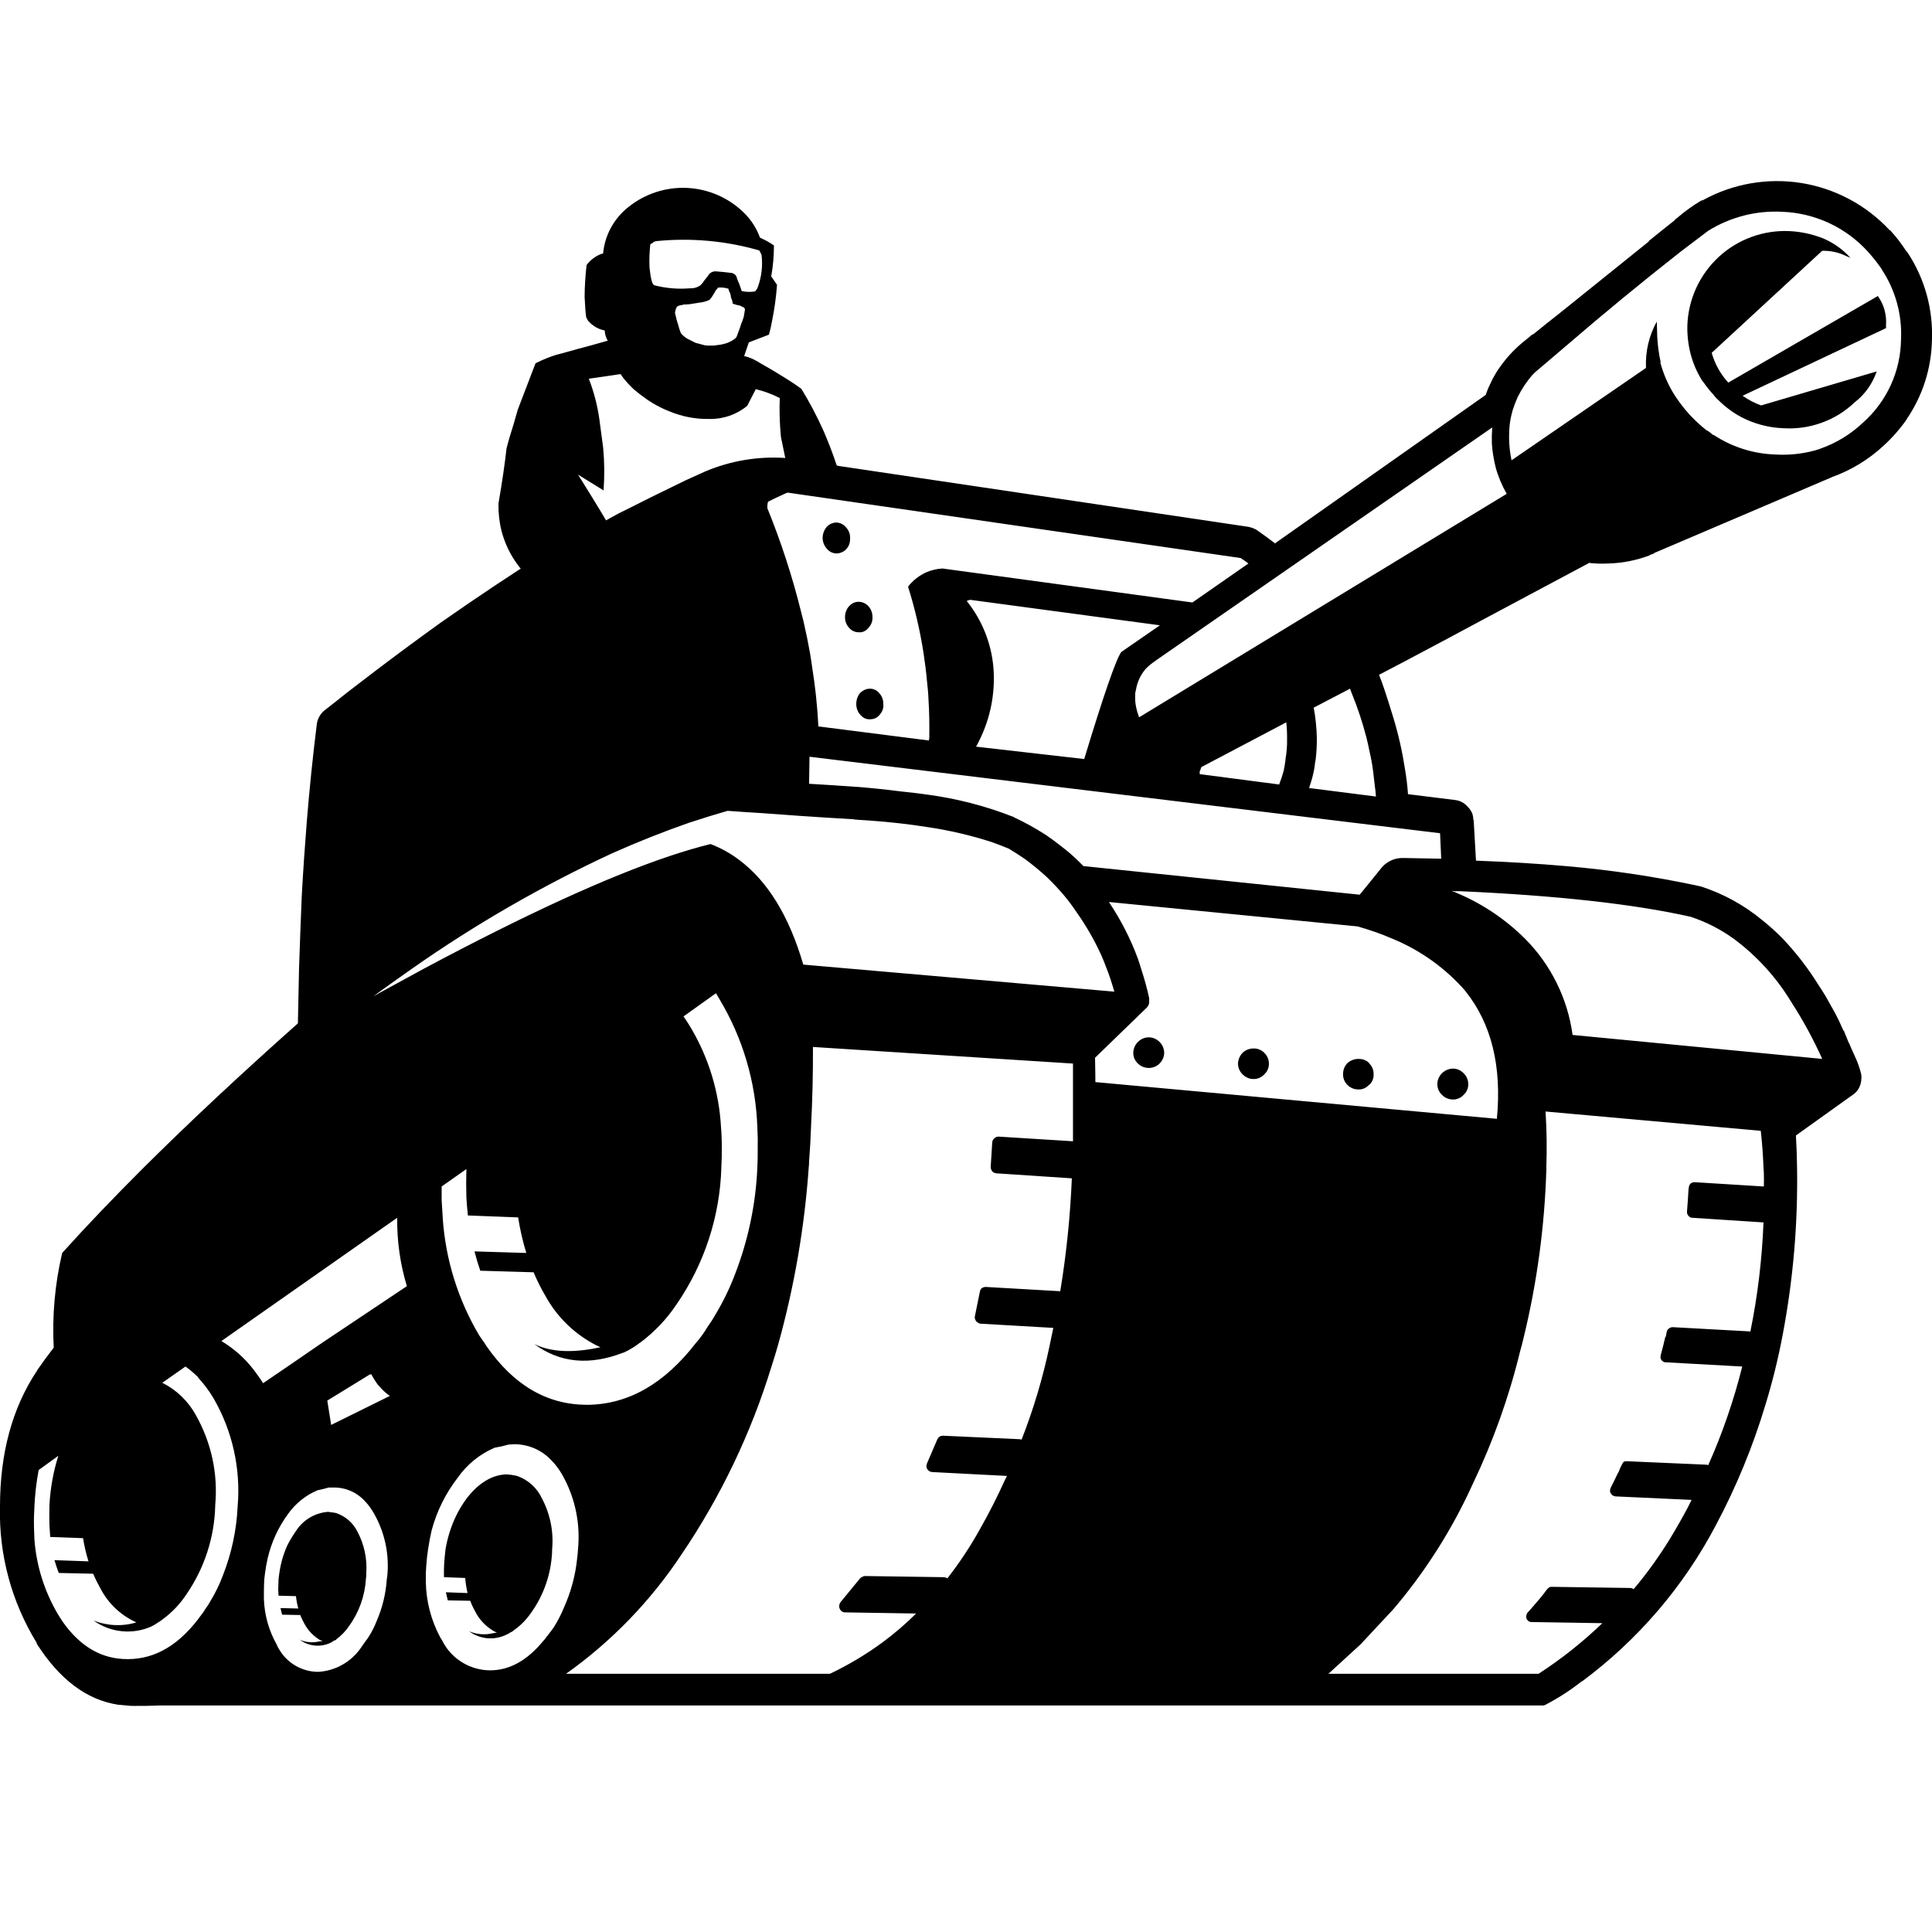 <svg viewBox="0 0 32 32"  xmlns="http://www.w3.org/2000/svg">
<g clip-path="url(#clip0_518_206)">
<path d="M12.87 4.718L12.774 4.577C12.804 4.408 12.819 4.236 12.819 4.065C12.746 4.015 12.669 3.972 12.588 3.937C12.521 3.752 12.406 3.589 12.256 3.463C11.994 3.236 11.658 3.111 11.312 3.111C10.965 3.111 10.63 3.236 10.368 3.463C10.153 3.649 10.017 3.91 9.99 4.193V4.199C9.98 4.202 9.969 4.204 9.958 4.206C9.861 4.243 9.777 4.307 9.715 4.391V4.398C9.695 4.57 9.684 4.743 9.683 4.916C9.689 5.06 9.698 5.173 9.709 5.255L9.741 5.313L9.747 5.319C9.817 5.399 9.911 5.454 10.016 5.473C10.018 5.534 10.036 5.593 10.067 5.646C10.063 5.645 10.058 5.645 10.054 5.646C9.896 5.692 9.734 5.737 9.568 5.78C9.45 5.814 9.333 5.846 9.216 5.876C9.101 5.912 8.99 5.957 8.883 6.011L8.87 6.017L8.576 6.785C8.532 6.944 8.485 7.102 8.435 7.259C8.42 7.315 8.405 7.371 8.39 7.425C8.363 7.67 8.319 7.975 8.256 8.341C8.253 8.494 8.27 8.647 8.307 8.795C8.389 9.107 8.56 9.387 8.8 9.602C8.811 9.612 8.824 9.621 8.838 9.627C8.876 9.659 8.919 9.683 8.966 9.698C8.991 9.706 9.017 9.71 9.043 9.711C9.377 9.75 9.715 9.729 10.041 9.647C10.175 9.611 10.306 9.564 10.432 9.506C10.657 9.409 10.879 9.307 11.097 9.198C11.314 9.097 11.526 8.983 11.731 8.859C11.942 8.737 12.151 8.618 12.358 8.501C12.562 8.387 12.769 8.282 12.979 8.187C13.197 8.087 13.415 7.989 13.632 7.893C13.648 7.887 13.665 7.883 13.683 7.88C13.741 7.871 13.793 7.842 13.83 7.797C13.841 7.805 13.855 7.809 13.868 7.809C13.872 7.812 13.874 7.812 13.875 7.809C13.879 7.804 13.882 7.797 13.881 7.79C13.884 7.789 13.884 7.787 13.881 7.784C13.877 7.769 13.873 7.754 13.868 7.739V7.72C13.866 7.716 13.864 7.712 13.862 7.707L13.856 7.701C13.791 7.504 13.716 7.31 13.632 7.118C13.526 6.885 13.407 6.658 13.273 6.44C13.191 6.382 13.149 6.352 13.145 6.35C13.1 6.322 13.053 6.292 13.004 6.26C12.875 6.178 12.742 6.099 12.608 6.024C12.604 6.021 12.599 6.019 12.595 6.017C12.531 5.975 12.462 5.94 12.39 5.915C12.375 5.91 12.36 5.906 12.345 5.902H12.339L12.326 5.896L12.403 5.671L12.736 5.543C12.757 5.47 12.774 5.395 12.787 5.319C12.828 5.121 12.855 4.92 12.87 4.718L12.87 4.718ZM12.915 6.593C12.907 6.807 12.914 7.021 12.934 7.233L13.03 7.701L13.017 7.72L13.049 7.745H13.062C13.062 7.751 13.061 7.757 13.059 7.763C13.057 7.768 13.053 7.773 13.049 7.777C12.931 7.87 12.799 7.943 12.659 7.995C12.265 8.152 11.877 8.325 11.494 8.514C11.218 8.656 10.923 8.758 10.617 8.814C10.473 8.846 10.323 8.84 10.182 8.795C10.165 8.789 10.146 8.78 10.124 8.77C10.051 8.633 9.867 8.33 9.574 7.861L9.997 8.123C10.014 7.887 10.012 7.649 9.99 7.413C9.97 7.261 9.948 7.1 9.926 6.933C9.893 6.707 9.835 6.486 9.753 6.273L10.278 6.196C10.294 6.22 10.309 6.242 10.323 6.26C10.378 6.329 10.438 6.393 10.502 6.452C10.559 6.501 10.617 6.545 10.675 6.587C10.805 6.682 10.947 6.759 11.097 6.817C11.304 6.902 11.526 6.944 11.75 6.939C11.979 6.944 12.201 6.867 12.377 6.721L12.518 6.446C12.656 6.479 12.789 6.528 12.915 6.593L12.915 6.593ZM12.576 4.148C12.591 4.172 12.604 4.198 12.614 4.225C12.635 4.4 12.615 4.577 12.556 4.743C12.547 4.775 12.529 4.804 12.505 4.827C12.431 4.839 12.355 4.837 12.281 4.82C12.285 4.819 12.285 4.815 12.281 4.807L12.236 4.679C12.237 4.678 12.235 4.676 12.23 4.673L12.204 4.603V4.596C12.197 4.574 12.184 4.555 12.165 4.541C12.147 4.528 12.125 4.52 12.102 4.519C12.021 4.509 11.938 4.5 11.852 4.494C11.826 4.494 11.8 4.501 11.778 4.514C11.755 4.528 11.737 4.547 11.725 4.571L11.654 4.66C11.653 4.665 11.65 4.669 11.648 4.673L11.603 4.724C11.553 4.76 11.492 4.778 11.43 4.775C11.23 4.792 11.029 4.775 10.835 4.724C10.802 4.711 10.777 4.612 10.758 4.43C10.752 4.302 10.757 4.173 10.771 4.046C10.786 4.036 10.801 4.028 10.816 4.02V4.014C10.825 4.011 10.834 4.006 10.841 4.001C10.85 4 10.859 3.998 10.867 3.994C11.441 3.936 12.021 3.988 12.576 4.148L12.576 4.148ZM11.321 5.044C11.355 5.044 11.39 5.042 11.424 5.038C11.475 5.031 11.531 5.022 11.59 5.012C11.646 5.006 11.7 4.991 11.75 4.967C11.753 4.966 11.755 4.964 11.757 4.961C11.768 4.948 11.779 4.935 11.788 4.923C11.798 4.905 11.809 4.888 11.82 4.871C11.833 4.853 11.843 4.834 11.852 4.814C11.865 4.802 11.875 4.789 11.884 4.775C11.887 4.771 11.889 4.767 11.891 4.763C11.897 4.763 11.904 4.763 11.91 4.763C11.962 4.759 12.014 4.766 12.064 4.782C12.068 4.79 12.07 4.798 12.07 4.807C12.079 4.828 12.088 4.847 12.096 4.865C12.102 4.886 12.106 4.907 12.108 4.929C12.112 4.939 12.118 4.957 12.128 4.98C12.131 4.993 12.133 5.006 12.134 5.019L12.14 5.031C12.162 5.037 12.184 5.044 12.204 5.051C12.223 5.055 12.242 5.059 12.262 5.063C12.268 5.068 12.274 5.072 12.281 5.076C12.292 5.079 12.303 5.083 12.313 5.089C12.32 5.093 12.327 5.098 12.331 5.105C12.336 5.111 12.338 5.119 12.339 5.127C12.33 5.179 12.323 5.218 12.32 5.243C12.313 5.269 12.304 5.294 12.294 5.319C12.292 5.331 12.288 5.342 12.281 5.351C12.265 5.403 12.248 5.452 12.23 5.499L12.204 5.569C12.197 5.588 12.184 5.604 12.166 5.614C12.131 5.641 12.092 5.662 12.051 5.678C11.995 5.698 11.937 5.711 11.878 5.716C11.864 5.719 11.849 5.721 11.833 5.723C11.818 5.724 11.803 5.724 11.788 5.723C11.761 5.725 11.733 5.725 11.705 5.723C11.69 5.722 11.675 5.72 11.661 5.716L11.52 5.678C11.479 5.658 11.436 5.637 11.392 5.614C11.348 5.589 11.309 5.557 11.277 5.518C11.259 5.472 11.244 5.425 11.232 5.377C11.225 5.359 11.219 5.34 11.213 5.319C11.206 5.292 11.199 5.264 11.193 5.236C11.189 5.226 11.187 5.215 11.187 5.204L11.181 5.198V5.191C11.182 5.187 11.182 5.183 11.181 5.179C11.182 5.166 11.184 5.153 11.187 5.14C11.193 5.123 11.2 5.106 11.206 5.089C11.215 5.071 11.247 5.058 11.302 5.051L11.321 5.044Z" fill="currentColor"/>
<path d="M31.302 3.815L31.295 3.809C30.908 3.394 30.394 3.121 29.834 3.031C29.274 2.942 28.701 3.042 28.204 3.316C28.195 3.317 28.187 3.319 28.178 3.322C28.045 3.401 27.919 3.491 27.801 3.591C27.786 3.606 27.768 3.619 27.75 3.63C27.745 3.637 27.741 3.643 27.737 3.649C27.6 3.757 27.461 3.868 27.321 3.982C27.317 3.983 27.314 3.986 27.312 3.989C27.309 3.993 27.308 3.997 27.308 4.001L25.836 5.185C25.687 5.301 25.54 5.419 25.395 5.537C25.39 5.538 25.385 5.54 25.382 5.543H25.375C25.34 5.575 25.302 5.607 25.26 5.639C25.113 5.756 24.981 5.891 24.87 6.043C24.796 6.14 24.734 6.245 24.684 6.356C24.657 6.41 24.633 6.466 24.614 6.523C24.612 6.529 24.61 6.536 24.607 6.542L21.126 8.994C21.126 8.996 21.124 8.998 21.119 9C21.015 8.92 20.912 8.846 20.812 8.776C20.769 8.751 20.721 8.734 20.671 8.725L12.998 7.585C12.547 7.556 12.096 7.633 11.68 7.809C11.571 7.858 11.462 7.907 11.353 7.957C11.159 8.052 10.963 8.149 10.764 8.245C10.595 8.331 10.424 8.416 10.252 8.501C10.163 8.547 9.615 8.856 8.608 9.429C8.327 9.612 8.045 9.799 7.763 9.992C7.614 10.095 7.462 10.2 7.309 10.306C6.951 10.563 6.593 10.827 6.233 11.1C6.069 11.226 5.905 11.352 5.741 11.477C5.62 11.574 5.499 11.671 5.376 11.765C5.307 11.821 5.261 11.901 5.248 11.989C5.182 12.517 5.126 13.059 5.081 13.615C5.049 14.015 5.021 14.422 4.998 14.838C4.982 15.224 4.967 15.625 4.953 16.041C4.948 16.339 4.941 16.642 4.934 16.95C3.977 17.801 3.126 18.597 2.381 19.338C1.883 19.835 1.432 20.306 1.03 20.753C0.909 21.266 0.862 21.794 0.89 22.321C0.797 22.44 0.705 22.566 0.614 22.698C0.614 22.703 0.612 22.708 0.608 22.711C0.203 23.322 -8.22848e-05 24.068 6.60087e-06 24.952C-0.021 25.748 0.191 26.533 0.608 27.211C0.609 27.215 0.609 27.22 0.608 27.224C0.986 27.817 1.434 28.154 1.952 28.235L2.176 28.255H2.189C2.199 28.256 2.21 28.256 2.221 28.255C2.227 28.257 2.234 28.257 2.24 28.255C2.242 28.257 2.245 28.257 2.246 28.255C2.339 28.257 2.471 28.255 2.643 28.248H25.535C25.562 28.251 25.59 28.244 25.612 28.229C25.817 28.121 26.012 27.995 26.194 27.851H26.201C27.127 27.165 27.886 26.279 28.422 25.259C28.76 24.624 29.034 23.957 29.241 23.268C29.359 22.884 29.455 22.492 29.529 22.097C29.701 21.188 29.78 20.263 29.765 19.338C29.763 19.161 29.756 18.984 29.746 18.807L30.687 18.134C30.727 18.108 30.76 18.073 30.784 18.032C30.808 17.991 30.823 17.945 30.828 17.898V17.891C30.833 17.862 30.833 17.831 30.828 17.802V17.795C30.803 17.689 30.766 17.586 30.719 17.488C30.686 17.416 30.654 17.344 30.623 17.27V17.277C30.596 17.209 30.568 17.141 30.54 17.072H30.534C30.49 16.971 30.444 16.872 30.393 16.777C30.342 16.684 30.291 16.593 30.239 16.502C30.2 16.437 30.159 16.373 30.117 16.31C29.948 16.037 29.75 15.782 29.529 15.548C29.422 15.439 29.309 15.336 29.189 15.241C28.885 14.989 28.535 14.798 28.159 14.678C28.155 14.679 28.151 14.679 28.146 14.678C28.138 14.676 28.13 14.674 28.121 14.671C27.399 14.517 26.668 14.408 25.932 14.345C25.474 14.305 24.979 14.275 24.447 14.255L24.409 13.59C24.408 13.583 24.405 13.577 24.402 13.57C24.402 13.536 24.395 13.501 24.383 13.468C24.374 13.45 24.364 13.431 24.351 13.411C24.34 13.395 24.327 13.38 24.313 13.366L24.306 13.359C24.253 13.297 24.177 13.258 24.095 13.25L23.321 13.154C23.311 13.014 23.294 12.873 23.27 12.732C23.226 12.446 23.162 12.164 23.078 11.887C22.969 11.529 22.89 11.292 22.841 11.177C22.988 11.1 23.135 11.024 23.282 10.946C23.754 10.696 24.225 10.445 24.697 10.191C25.239 9.901 25.783 9.611 26.329 9.32C26.331 9.323 26.334 9.325 26.338 9.326C26.341 9.327 26.345 9.327 26.348 9.327C26.446 9.336 26.544 9.338 26.642 9.333C26.875 9.327 27.104 9.281 27.321 9.199C27.326 9.198 27.328 9.196 27.327 9.192C27.346 9.184 27.365 9.178 27.385 9.173C27.386 9.173 27.388 9.172 27.389 9.171C27.39 9.169 27.391 9.168 27.391 9.167L27.398 9.16L30.322 7.912C30.325 7.912 30.328 7.912 30.33 7.911C30.332 7.91 30.334 7.908 30.335 7.905C30.656 7.791 30.95 7.613 31.199 7.381C31.34 7.252 31.467 7.108 31.577 6.952V6.945C31.581 6.946 31.584 6.944 31.583 6.939C31.846 6.553 31.99 6.1 31.999 5.633C32.019 5.123 31.881 4.62 31.602 4.193C31.599 4.188 31.594 4.184 31.59 4.18C31.587 4.169 31.58 4.16 31.57 4.154C31.494 4.037 31.409 3.925 31.314 3.822C31.312 3.821 31.31 3.819 31.308 3.815H31.302L31.302 3.815ZM31.174 4.468L31.167 4.462C31.394 4.804 31.506 5.21 31.487 5.62C31.484 5.882 31.426 6.141 31.317 6.379C31.208 6.617 31.05 6.83 30.854 7.003C30.652 7.194 30.412 7.34 30.149 7.432C30.15 7.433 30.148 7.433 30.143 7.432C30.143 7.435 30.141 7.437 30.137 7.438C29.901 7.513 29.654 7.543 29.407 7.528C29.045 7.517 28.693 7.406 28.39 7.208C28.383 7.205 28.377 7.203 28.37 7.201C28.35 7.185 28.329 7.168 28.306 7.15C28.293 7.14 28.277 7.131 28.262 7.125C28.164 7.046 28.072 6.961 27.986 6.869C27.897 6.771 27.816 6.666 27.743 6.555C27.634 6.385 27.552 6.199 27.5 6.004L27.506 5.998C27.475 5.859 27.456 5.718 27.449 5.575C27.444 5.442 27.442 5.359 27.442 5.326C27.312 5.56 27.25 5.826 27.263 6.094L25.036 7.624C25.016 7.529 25.003 7.433 24.998 7.336C24.993 7.24 24.995 7.143 25.004 7.048C25.012 6.97 25.027 6.893 25.049 6.817V6.804H25.055V6.798C25.056 6.798 25.056 6.796 25.055 6.792C25.079 6.718 25.107 6.645 25.139 6.574C25.204 6.443 25.286 6.32 25.382 6.209C25.396 6.198 25.409 6.185 25.42 6.171L25.97 5.703C26.566 5.189 27.191 4.675 27.846 4.161L28.294 3.822C28.661 3.594 29.09 3.484 29.522 3.508C29.79 3.518 30.053 3.582 30.296 3.695C30.539 3.808 30.757 3.969 30.937 4.167C31.023 4.262 31.102 4.362 31.174 4.468L31.174 4.468ZM24.716 7.08C24.709 7.169 24.707 7.259 24.71 7.349C24.719 7.482 24.741 7.615 24.774 7.745C24.815 7.895 24.876 8.039 24.953 8.174V8.181L18.867 11.881C18.863 11.869 18.859 11.857 18.854 11.842C18.827 11.768 18.81 11.69 18.803 11.612C18.801 11.568 18.801 11.523 18.803 11.477C18.807 11.46 18.811 11.441 18.816 11.42C18.837 11.294 18.892 11.177 18.975 11.08C19.021 11.032 19.073 10.989 19.129 10.952C19.133 10.95 19.135 10.948 19.135 10.946L24.716 7.08V7.08ZM21.305 11.964C21.315 12.057 21.319 12.151 21.318 12.245C21.32 12.355 21.311 12.464 21.292 12.572V12.585C21.284 12.65 21.273 12.714 21.26 12.777V12.77C21.254 12.794 21.244 12.83 21.228 12.879C21.225 12.885 21.223 12.892 21.222 12.898L21.209 12.93C21.204 12.948 21.198 12.965 21.19 12.982C21.191 12.986 21.191 12.99 21.19 12.994L19.871 12.822V12.777C19.882 12.754 19.89 12.73 19.897 12.706L21.305 11.964ZM22.361 11.407C22.37 11.431 22.379 11.454 22.387 11.477C22.484 11.715 22.566 11.959 22.63 12.207C22.652 12.293 22.671 12.379 22.687 12.463C22.699 12.513 22.71 12.564 22.719 12.617C22.734 12.695 22.751 12.825 22.77 13.007C22.779 13.065 22.785 13.127 22.79 13.193L21.683 13.052L21.715 12.95C21.727 12.913 21.738 12.874 21.747 12.834C21.765 12.761 21.777 12.686 21.785 12.61C21.789 12.602 21.791 12.594 21.791 12.585C21.806 12.464 21.812 12.342 21.811 12.22C21.807 12.052 21.79 11.885 21.759 11.721L22.361 11.407L22.361 11.407ZM19.212 10.357L18.572 10.799C18.486 10.916 18.281 11.507 17.958 12.572L16.166 12.367C16.186 12.336 16.203 12.304 16.217 12.271C16.406 11.895 16.488 11.474 16.454 11.055C16.419 10.652 16.265 10.269 16.012 9.954C16.03 9.944 16.05 9.938 16.07 9.935L19.212 10.357ZM17.945 14.345C17.943 14.345 17.941 14.343 17.939 14.339C17.927 14.327 17.914 14.314 17.9 14.3L17.887 14.287C17.791 14.191 17.689 14.101 17.58 14.019C17.498 13.953 17.41 13.889 17.318 13.826C17.151 13.719 16.978 13.623 16.799 13.539C16.792 13.533 16.783 13.529 16.774 13.526C16.319 13.348 15.844 13.226 15.36 13.161C15.225 13.142 15.084 13.125 14.937 13.11H14.931C14.702 13.08 14.459 13.054 14.201 13.033C14.199 13.034 14.197 13.034 14.195 13.034C14.193 13.034 14.19 13.034 14.188 13.033H14.182C14.082 13.026 13.958 13.018 13.811 13.007C13.69 12.999 13.553 12.991 13.401 12.982L13.408 12.534L23.852 13.801L23.871 14.223L23.244 14.211C23.168 14.208 23.092 14.225 23.024 14.26C22.955 14.295 22.897 14.346 22.854 14.409L22.521 14.819L17.945 14.345L17.945 14.345ZM22.483 15.344C22.681 15.399 22.876 15.467 23.065 15.549C23.533 15.742 23.95 16.042 24.281 16.425L24.274 16.419C24.704 16.957 24.876 17.661 24.793 18.531L18.143 17.923C18.143 17.791 18.14 17.657 18.137 17.52L18.982 16.701C19.008 16.679 19.025 16.65 19.033 16.617V16.592C19.035 16.586 19.035 16.579 19.033 16.573C19.034 16.57 19.035 16.566 19.035 16.563C19.035 16.56 19.034 16.556 19.033 16.553C19.035 16.545 19.035 16.536 19.033 16.528C18.997 16.363 18.952 16.201 18.899 16.041C18.884 15.989 18.867 15.936 18.848 15.881C18.726 15.55 18.564 15.234 18.367 14.94L22.483 15.344L22.483 15.344ZM20.678 9.333L19.75 9.979L15.609 9.416C15.521 9.422 15.435 9.441 15.353 9.474C15.23 9.528 15.122 9.611 15.04 9.717C15.153 10.075 15.238 10.441 15.296 10.812C15.322 10.982 15.341 11.135 15.353 11.273C15.367 11.392 15.376 11.498 15.379 11.593C15.391 11.768 15.395 11.978 15.392 12.22C15.39 12.235 15.388 12.25 15.385 12.265L13.574 12.034H13.555C13.547 11.867 13.534 11.701 13.516 11.535C13.514 11.517 13.512 11.498 13.51 11.477C13.496 11.352 13.479 11.227 13.459 11.1C13.446 11.003 13.431 10.905 13.414 10.805C13.384 10.638 13.35 10.471 13.312 10.306C13.297 10.247 13.282 10.187 13.267 10.127C13.122 9.544 12.936 8.973 12.71 8.418C12.702 8.232 12.805 8.145 13.017 8.155L20.55 9.243C20.595 9.273 20.638 9.303 20.678 9.333L20.678 9.333ZM24.095 14.761H24.121C24.143 14.761 24.165 14.761 24.185 14.761C25.792 14.833 27.064 14.974 27.999 15.184C28.256 15.268 28.497 15.391 28.716 15.549C29.099 15.833 29.423 16.189 29.67 16.598C29.864 16.898 30.035 17.213 30.182 17.539L26.047 17.142C25.965 16.54 25.689 15.98 25.26 15.549C24.945 15.235 24.574 14.983 24.166 14.806C24.142 14.797 24.118 14.786 24.095 14.774C24.078 14.77 24.06 14.763 24.044 14.755C24.061 14.758 24.078 14.76 24.095 14.761L24.095 14.761ZM25.612 19.383C25.614 19.368 25.614 19.353 25.612 19.338C25.623 19.029 25.619 18.72 25.599 18.41L29.164 18.73C29.187 18.932 29.201 19.135 29.209 19.338C29.211 19.369 29.213 19.399 29.215 19.428V19.434C29.217 19.508 29.217 19.58 29.215 19.652L28.07 19.581C28.047 19.58 28.024 19.587 28.006 19.6C27.988 19.615 27.977 19.636 27.974 19.658C27.972 19.671 27.97 19.684 27.967 19.696V19.703C27.96 19.825 27.952 19.946 27.942 20.068C27.941 20.081 27.943 20.093 27.947 20.106C27.951 20.118 27.958 20.129 27.967 20.138C27.974 20.147 27.982 20.155 27.992 20.161C28.002 20.166 28.013 20.169 28.025 20.17L29.209 20.247C29.185 20.856 29.113 21.461 28.991 22.058C28.987 22.056 28.983 22.054 28.978 22.052L27.705 21.982C27.684 21.982 27.664 21.989 27.647 22.001C27.63 22.012 27.617 22.027 27.609 22.046C27.603 22.079 27.596 22.111 27.59 22.142H27.583C27.559 22.246 27.534 22.348 27.506 22.449C27.502 22.466 27.502 22.483 27.506 22.5C27.511 22.518 27.523 22.534 27.538 22.545C27.545 22.551 27.553 22.556 27.562 22.56C27.571 22.563 27.58 22.564 27.59 22.564L28.857 22.634C28.717 23.194 28.529 23.74 28.294 24.267C28.288 24.265 28.279 24.263 28.268 24.26L26.956 24.203C26.937 24.201 26.917 24.203 26.898 24.209C26.885 24.222 26.874 24.237 26.866 24.254C26.855 24.279 26.842 24.305 26.828 24.331V24.337C26.822 24.347 26.817 24.358 26.815 24.369C26.81 24.381 26.804 24.391 26.796 24.401C26.758 24.484 26.717 24.567 26.674 24.651C26.668 24.669 26.666 24.689 26.668 24.709C26.674 24.728 26.685 24.745 26.7 24.76C26.716 24.774 26.736 24.782 26.758 24.785L28.018 24.843L27.954 24.971C27.863 25.142 27.767 25.31 27.666 25.477C27.485 25.773 27.282 26.056 27.058 26.322C27.042 26.309 27.022 26.302 27.001 26.302L25.708 26.283C25.693 26.282 25.678 26.284 25.663 26.29C25.652 26.297 25.641 26.306 25.631 26.315C25.561 26.41 25.487 26.501 25.407 26.59C25.406 26.595 25.404 26.599 25.401 26.603H25.395C25.365 26.642 25.333 26.678 25.299 26.712C25.285 26.733 25.278 26.758 25.279 26.782C25.279 26.793 25.282 26.804 25.286 26.814C25.29 26.824 25.297 26.833 25.305 26.84C25.313 26.849 25.323 26.856 25.334 26.86C25.345 26.864 25.357 26.866 25.369 26.866L26.54 26.885C26.215 27.197 25.862 27.478 25.484 27.723H22.003L22.534 27.237L23.078 26.654C23.563 26.084 23.974 25.453 24.3 24.779C24.333 24.711 24.365 24.643 24.396 24.574C24.731 23.873 24.993 23.14 25.177 22.385C25.198 22.311 25.218 22.236 25.235 22.161C25.457 21.25 25.583 20.319 25.612 19.383L25.612 19.383ZM18.239 15.817C18.272 15.892 18.302 15.967 18.329 16.041C18.371 16.145 18.413 16.273 18.457 16.425L13.305 15.977C13.071 15.175 12.717 14.597 12.243 14.243C12.098 14.133 11.939 14.045 11.769 13.98C11.562 14.031 11.336 14.097 11.091 14.179C10.061 14.524 8.706 15.145 7.027 16.041C6.755 16.189 6.473 16.342 6.182 16.502C6.4 16.344 6.616 16.191 6.829 16.041C7.873 15.309 8.98 14.671 10.137 14.134C10.57 13.941 10.995 13.773 11.411 13.628C11.629 13.556 11.842 13.49 12.051 13.43C12.243 13.444 12.433 13.457 12.62 13.468C12.829 13.484 13.036 13.499 13.241 13.513C13.546 13.534 13.847 13.553 14.144 13.57C14.16 13.575 14.178 13.577 14.195 13.577C14.262 13.582 14.328 13.586 14.393 13.59C14.741 13.615 15.061 13.651 15.353 13.698C15.718 13.751 16.078 13.835 16.428 13.948C16.529 13.984 16.623 14.021 16.71 14.057C16.804 14.114 16.894 14.171 16.979 14.23C17.105 14.324 17.227 14.424 17.343 14.531C17.442 14.627 17.536 14.727 17.625 14.832C17.698 14.92 17.766 15.011 17.83 15.107C17.988 15.33 18.125 15.568 18.239 15.817L18.239 15.817ZM6.579 20.17C6.574 20.554 6.628 20.936 6.739 21.303C6.408 21.524 5.938 21.838 5.331 22.244C5.04 22.445 4.715 22.667 4.358 22.91C4.308 22.832 4.257 22.76 4.205 22.692C4.058 22.499 3.875 22.336 3.667 22.212L6.579 20.17H6.579ZM7.315 19.876C7.315 19.803 7.315 19.728 7.315 19.652L7.725 19.363C7.72 19.526 7.72 19.683 7.725 19.837C7.731 19.938 7.74 20.037 7.75 20.132L8.582 20.164C8.613 20.363 8.658 20.56 8.717 20.753L7.859 20.727C7.887 20.837 7.919 20.943 7.955 21.047L8.838 21.073C8.895 21.209 8.962 21.342 9.037 21.47C9.216 21.794 9.482 22.062 9.805 22.244C9.85 22.27 9.897 22.294 9.945 22.314C9.492 22.414 9.127 22.397 8.851 22.263C9.274 22.574 9.765 22.621 10.323 22.404H10.329C10.382 22.38 10.434 22.352 10.483 22.321C10.521 22.298 10.557 22.272 10.592 22.244C10.594 22.244 10.597 22.243 10.599 22.242C10.601 22.241 10.603 22.239 10.604 22.238C10.84 22.062 11.043 21.848 11.206 21.604C11.666 20.936 11.924 20.149 11.948 19.338C11.948 19.334 11.948 19.329 11.948 19.325C11.954 19.225 11.956 19.127 11.955 19.031C11.956 18.907 11.952 18.786 11.942 18.666C11.91 18.09 11.741 17.531 11.449 17.034C11.409 16.965 11.366 16.899 11.321 16.835L11.859 16.451C11.882 16.489 11.903 16.525 11.923 16.56C12.304 17.198 12.517 17.923 12.544 18.666C12.551 18.793 12.553 18.921 12.55 19.05C12.551 19.145 12.549 19.241 12.544 19.338C12.518 19.945 12.392 20.544 12.172 21.111C12.085 21.34 11.978 21.56 11.852 21.77C11.81 21.845 11.762 21.918 11.712 21.988C11.687 22.032 11.659 22.075 11.628 22.116C11.597 22.161 11.563 22.203 11.526 22.244C11.005 22.919 10.407 23.261 9.734 23.268H9.721C9.061 23.267 8.507 22.943 8.057 22.295C8.046 22.279 8.035 22.262 8.025 22.244C7.996 22.205 7.966 22.162 7.936 22.116C7.588 21.529 7.382 20.869 7.334 20.189C7.327 20.087 7.321 19.982 7.315 19.876L7.315 19.876ZM0.64 24.35C0.643 24.348 0.645 24.346 0.646 24.344L0.966 24.113C0.883 24.377 0.834 24.65 0.819 24.926C0.816 25.044 0.816 25.157 0.819 25.265C0.823 25.332 0.828 25.396 0.832 25.457L1.376 25.477C1.396 25.607 1.426 25.735 1.466 25.861L0.902 25.841C0.924 25.915 0.947 25.985 0.973 26.053L1.542 26.066C1.58 26.153 1.623 26.239 1.67 26.322C1.8 26.566 2.007 26.759 2.259 26.872C2.026 26.942 1.775 26.931 1.549 26.84C1.687 26.94 1.849 27.002 2.019 27.018C2.189 27.035 2.36 27.007 2.515 26.936C2.548 26.919 2.58 26.9 2.611 26.878C2.64 26.862 2.668 26.842 2.694 26.821C2.848 26.708 2.98 26.57 3.085 26.411C3.386 25.976 3.553 25.462 3.565 24.933V24.926C3.612 24.41 3.5 23.892 3.245 23.441C3.119 23.209 2.924 23.021 2.688 22.903L3.072 22.634C3.145 22.686 3.213 22.744 3.277 22.807C3.28 22.814 3.285 22.82 3.289 22.826C3.381 22.927 3.463 23.036 3.533 23.153C3.849 23.697 3.99 24.325 3.936 24.952C3.918 25.342 3.836 25.727 3.693 26.091C3.638 26.238 3.57 26.38 3.488 26.514C3.462 26.563 3.432 26.61 3.398 26.654C3.382 26.684 3.363 26.712 3.341 26.738C2.99 27.231 2.585 27.478 2.125 27.48C2.123 27.481 2.121 27.482 2.118 27.482C2.116 27.482 2.114 27.481 2.112 27.48C1.688 27.482 1.329 27.275 1.037 26.859C1.013 26.822 0.987 26.781 0.96 26.738C0.736 26.359 0.602 25.934 0.57 25.496C0.567 25.431 0.565 25.365 0.563 25.297C0.56 25.185 0.563 25.07 0.57 24.952C0.579 24.75 0.603 24.549 0.64 24.35L0.64 24.35ZM6.323 23.006C6.364 23.049 6.409 23.087 6.457 23.121L5.485 23.601L5.421 23.198L6.131 22.762C6.135 22.765 6.138 22.767 6.137 22.769L6.15 22.762C6.18 22.82 6.215 22.876 6.253 22.929L6.323 23.006H6.323ZM5.261 24.683C5.318 24.672 5.38 24.657 5.446 24.638C5.475 24.638 5.502 24.638 5.529 24.638C5.629 24.637 5.727 24.658 5.818 24.699C5.908 24.74 5.989 24.8 6.054 24.875L6.061 24.881C6.115 24.942 6.162 25.009 6.201 25.08C6.367 25.376 6.442 25.714 6.419 26.053C6.417 26.089 6.412 26.125 6.406 26.162C6.39 26.398 6.334 26.629 6.24 26.846C6.205 26.936 6.163 27.021 6.112 27.102C6.092 27.134 6.071 27.164 6.048 27.192C6.039 27.208 6.028 27.223 6.016 27.237C6.003 27.258 5.99 27.277 5.977 27.294C5.897 27.41 5.791 27.506 5.668 27.575C5.545 27.644 5.408 27.684 5.267 27.691H5.261C5.13 27.689 5.003 27.653 4.891 27.587C4.779 27.521 4.686 27.427 4.621 27.314C4.618 27.306 4.614 27.3 4.608 27.294C4.6 27.277 4.592 27.258 4.582 27.237C4.453 27.008 4.381 26.751 4.371 26.488C4.371 26.45 4.371 26.41 4.371 26.366C4.371 26.301 4.373 26.233 4.377 26.162C4.382 26.125 4.386 26.088 4.39 26.053C4.401 25.969 4.416 25.885 4.435 25.803C4.497 25.542 4.61 25.296 4.768 25.08C4.892 24.904 5.062 24.766 5.261 24.683V24.683ZM7.091 25.656C7.106 25.552 7.126 25.45 7.149 25.349C7.234 25.03 7.382 24.732 7.584 24.472C7.737 24.254 7.947 24.084 8.192 23.979C8.269 23.966 8.346 23.949 8.422 23.927C8.456 23.926 8.488 23.924 8.518 23.921C8.64 23.921 8.76 23.947 8.871 23.998C8.981 24.049 9.079 24.123 9.158 24.216C9.163 24.219 9.168 24.223 9.171 24.228C9.236 24.302 9.292 24.384 9.337 24.472C9.531 24.834 9.613 25.246 9.574 25.656C9.571 25.703 9.567 25.75 9.561 25.797C9.533 26.087 9.457 26.37 9.337 26.635C9.291 26.747 9.235 26.854 9.171 26.955C9.147 26.99 9.122 27.024 9.094 27.058C9.081 27.078 9.066 27.098 9.049 27.115C9.035 27.139 9.018 27.16 8.998 27.179C8.733 27.502 8.441 27.665 8.121 27.666H8.115C7.957 27.665 7.801 27.621 7.665 27.54C7.529 27.459 7.417 27.344 7.341 27.205C7.337 27.198 7.333 27.189 7.328 27.179C7.316 27.161 7.303 27.139 7.289 27.115C7.139 26.833 7.058 26.52 7.053 26.2C7.053 26.152 7.053 26.103 7.053 26.053C7.057 25.97 7.064 25.884 7.072 25.797C7.078 25.75 7.085 25.703 7.091 25.656L7.091 25.656ZM13.433 18.666C13.456 18.228 13.467 17.786 13.465 17.341L17.772 17.616V18.903L16.544 18.826C16.531 18.825 16.518 18.827 16.506 18.831C16.494 18.836 16.483 18.843 16.473 18.851C16.453 18.867 16.439 18.89 16.435 18.915L16.409 19.325C16.41 19.327 16.41 19.329 16.41 19.331C16.41 19.334 16.41 19.336 16.409 19.338C16.412 19.361 16.421 19.383 16.435 19.402C16.444 19.412 16.455 19.419 16.467 19.425C16.479 19.43 16.492 19.433 16.505 19.434L17.753 19.517C17.727 20.143 17.663 20.768 17.561 21.386C17.559 21.387 17.557 21.388 17.555 21.388C17.552 21.388 17.55 21.387 17.548 21.386L16.332 21.316C16.307 21.315 16.283 21.322 16.262 21.335C16.245 21.35 16.234 21.371 16.23 21.393L16.147 21.802C16.143 21.82 16.145 21.838 16.153 21.854C16.158 21.872 16.169 21.888 16.185 21.898C16.199 21.912 16.217 21.921 16.236 21.924L17.446 21.994C17.425 22.096 17.404 22.199 17.382 22.302C17.271 22.828 17.117 23.344 16.921 23.844C16.915 23.843 16.906 23.84 16.895 23.838L15.622 23.78C15.602 23.78 15.582 23.784 15.564 23.793C15.549 23.806 15.536 23.821 15.526 23.838L15.353 24.241C15.345 24.262 15.343 24.284 15.347 24.305C15.352 24.326 15.365 24.346 15.382 24.359C15.399 24.373 15.421 24.381 15.443 24.382L16.678 24.446C16.669 24.468 16.659 24.49 16.646 24.51C16.521 24.788 16.382 25.061 16.23 25.329C16.072 25.614 15.892 25.885 15.692 26.142C15.673 26.131 15.651 26.124 15.628 26.123L14.323 26.104C14.309 26.105 14.296 26.11 14.284 26.117C14.27 26.122 14.257 26.131 14.246 26.142L13.92 26.539C13.906 26.56 13.899 26.585 13.9 26.61C13.901 26.636 13.913 26.662 13.932 26.68C13.941 26.689 13.95 26.695 13.961 26.7C13.973 26.704 13.985 26.706 13.996 26.706L15.174 26.725C15.002 26.895 14.818 27.054 14.624 27.198C14.348 27.401 14.055 27.576 13.747 27.723H9.376C10.13 27.187 10.778 26.517 11.289 25.745C11.939 24.786 12.441 23.736 12.78 22.628C12.821 22.503 12.859 22.375 12.896 22.244C13.159 21.294 13.326 20.321 13.395 19.338C13.399 19.304 13.401 19.27 13.401 19.235C13.416 19.048 13.427 18.858 13.433 18.666L13.433 18.666ZM7.379 25.662C7.375 25.703 7.37 25.744 7.366 25.784C7.358 25.86 7.354 25.932 7.353 26.002C7.352 26.044 7.352 26.084 7.353 26.123L7.705 26.136C7.712 26.22 7.725 26.303 7.744 26.386L7.385 26.373C7.396 26.419 7.407 26.464 7.417 26.507L7.789 26.514C7.809 26.571 7.835 26.627 7.865 26.68C7.933 26.819 8.04 26.935 8.173 27.013C8.19 27.024 8.21 27.033 8.23 27.038C8.209 27.044 8.188 27.049 8.166 27.051C8.034 27.083 7.895 27.072 7.769 27.019C7.857 27.084 7.96 27.123 8.069 27.134C8.177 27.144 8.286 27.124 8.384 27.077C8.409 27.067 8.433 27.054 8.454 27.038C8.47 27.033 8.486 27.024 8.499 27.013C8.5 27.013 8.501 27.013 8.502 27.013C8.502 27.012 8.503 27.012 8.504 27.011C8.504 27.011 8.505 27.01 8.505 27.009C8.505 27.008 8.505 27.007 8.505 27.006C8.609 26.935 8.7 26.846 8.774 26.744C8.983 26.464 9.109 26.132 9.139 25.784C9.143 25.744 9.145 25.703 9.145 25.662C9.172 25.372 9.114 25.081 8.979 24.824C8.939 24.736 8.881 24.657 8.81 24.592C8.738 24.527 8.654 24.477 8.563 24.446C8.531 24.439 8.497 24.432 8.461 24.427C8.441 24.426 8.419 24.424 8.397 24.42C8.153 24.425 7.929 24.559 7.725 24.824C7.659 24.915 7.601 25.011 7.552 25.112C7.469 25.286 7.411 25.472 7.379 25.662V25.662ZM5.485 25.048C5.47 25.046 5.453 25.044 5.433 25.041C5.324 25.049 5.219 25.083 5.125 25.14C5.032 25.197 4.953 25.275 4.896 25.368C4.843 25.443 4.796 25.522 4.755 25.605C4.692 25.747 4.649 25.898 4.627 26.053C4.623 26.086 4.619 26.118 4.614 26.149C4.611 26.211 4.609 26.271 4.608 26.328C4.61 26.363 4.612 26.397 4.614 26.43L4.902 26.437C4.909 26.506 4.922 26.575 4.941 26.642L4.646 26.635C4.654 26.672 4.663 26.709 4.672 26.744L4.973 26.75C4.993 26.799 5.014 26.844 5.037 26.885C5.096 26.998 5.184 27.093 5.293 27.16C5.31 27.168 5.327 27.174 5.344 27.179C5.327 27.183 5.31 27.185 5.293 27.186C5.184 27.213 5.069 27.204 4.966 27.16C5.038 27.213 5.123 27.246 5.212 27.255C5.301 27.264 5.391 27.249 5.472 27.211C5.49 27.203 5.507 27.192 5.523 27.179C5.538 27.174 5.553 27.167 5.568 27.16C5.568 27.159 5.569 27.158 5.569 27.157C5.569 27.156 5.568 27.155 5.568 27.154C5.65 27.094 5.722 27.02 5.779 26.936C5.947 26.706 6.044 26.433 6.061 26.149C6.066 26.117 6.068 26.085 6.067 26.053C6.083 25.815 6.032 25.578 5.92 25.368C5.848 25.223 5.721 25.113 5.568 25.061C5.54 25.055 5.513 25.05 5.485 25.048V25.048ZM14.297 11.439C14.276 11.451 14.257 11.466 14.24 11.484C14.209 11.526 14.189 11.575 14.184 11.627C14.178 11.678 14.186 11.731 14.208 11.778C14.219 11.802 14.234 11.824 14.252 11.842C14.258 11.849 14.264 11.856 14.272 11.861C14.281 11.871 14.292 11.88 14.304 11.887C14.336 11.907 14.374 11.916 14.412 11.913C14.443 11.914 14.474 11.907 14.502 11.894C14.53 11.88 14.554 11.861 14.572 11.836C14.594 11.812 14.611 11.783 14.621 11.752C14.631 11.722 14.634 11.689 14.63 11.657C14.631 11.623 14.625 11.591 14.613 11.56C14.601 11.529 14.583 11.501 14.56 11.477C14.54 11.454 14.516 11.435 14.488 11.423C14.46 11.411 14.43 11.405 14.4 11.407C14.363 11.409 14.328 11.419 14.297 11.439V11.439ZM14.38 10.037C14.374 10.031 14.368 10.025 14.361 10.018C14.32 9.984 14.268 9.966 14.214 9.967C14.164 9.969 14.116 9.989 14.08 10.024C14.075 10.032 14.068 10.038 14.06 10.043C14.018 10.094 13.996 10.157 13.996 10.223C13.996 10.228 13.996 10.232 13.996 10.236C13.999 10.298 14.024 10.357 14.067 10.402C14.087 10.426 14.113 10.444 14.142 10.456C14.171 10.469 14.202 10.474 14.233 10.472C14.244 10.474 14.255 10.474 14.265 10.472C14.314 10.464 14.358 10.436 14.387 10.396C14.409 10.372 14.427 10.344 14.438 10.313C14.449 10.282 14.453 10.249 14.451 10.216C14.451 10.15 14.426 10.085 14.38 10.037ZM14.009 8.731C13.99 8.707 13.965 8.688 13.938 8.675C13.91 8.662 13.88 8.655 13.849 8.654C13.819 8.656 13.789 8.663 13.761 8.676C13.734 8.689 13.709 8.708 13.689 8.731C13.647 8.784 13.624 8.849 13.625 8.917C13.628 8.984 13.655 9.048 13.702 9.096C13.722 9.119 13.746 9.137 13.774 9.149C13.802 9.162 13.832 9.167 13.862 9.167C13.884 9.166 13.906 9.162 13.926 9.154C13.963 9.142 13.997 9.12 14.022 9.09C14.061 9.045 14.081 8.988 14.08 8.93C14.082 8.921 14.082 8.912 14.08 8.904C14.08 8.872 14.075 8.84 14.062 8.81C14.05 8.781 14.032 8.754 14.009 8.731V8.731ZM18.771 17.437C18.77 17.47 18.777 17.504 18.79 17.535C18.803 17.565 18.823 17.593 18.848 17.616C18.883 17.651 18.928 17.675 18.978 17.684C19.027 17.694 19.078 17.689 19.124 17.67C19.171 17.651 19.21 17.619 19.238 17.577C19.267 17.536 19.282 17.487 19.283 17.437C19.282 17.403 19.275 17.37 19.262 17.34C19.249 17.309 19.23 17.281 19.206 17.258C19.159 17.209 19.094 17.182 19.027 17.181C18.959 17.182 18.895 17.21 18.847 17.258C18.8 17.305 18.772 17.369 18.771 17.437ZM22.751 17.789C22.752 17.755 22.745 17.722 22.732 17.691C22.719 17.66 22.699 17.632 22.674 17.61H22.681C22.657 17.586 22.629 17.568 22.599 17.556C22.568 17.544 22.535 17.538 22.502 17.539C22.433 17.538 22.367 17.563 22.316 17.61C22.27 17.658 22.245 17.722 22.246 17.789C22.244 17.822 22.25 17.855 22.262 17.886C22.274 17.917 22.293 17.945 22.316 17.968C22.34 17.993 22.369 18.012 22.401 18.026C22.433 18.039 22.467 18.045 22.502 18.045C22.535 18.046 22.567 18.039 22.597 18.026C22.627 18.013 22.653 17.993 22.674 17.968H22.681C22.705 17.945 22.724 17.917 22.736 17.886C22.748 17.855 22.754 17.822 22.751 17.789ZM20.94 17.437C20.917 17.413 20.889 17.395 20.858 17.383C20.827 17.37 20.794 17.365 20.761 17.366C20.694 17.366 20.63 17.391 20.582 17.437C20.535 17.485 20.508 17.549 20.505 17.616C20.505 17.649 20.512 17.683 20.525 17.713C20.538 17.744 20.558 17.772 20.582 17.795C20.605 17.819 20.633 17.838 20.664 17.852C20.695 17.865 20.727 17.872 20.761 17.872C20.795 17.873 20.828 17.866 20.859 17.853C20.89 17.84 20.918 17.82 20.94 17.795C20.965 17.773 20.985 17.745 20.998 17.714C21.012 17.683 21.018 17.65 21.017 17.616C21.017 17.582 21.01 17.549 20.997 17.519C20.983 17.488 20.964 17.46 20.94 17.437ZM24.319 17.955C24.319 17.922 24.312 17.889 24.299 17.858C24.286 17.827 24.267 17.799 24.242 17.776C24.219 17.752 24.192 17.733 24.161 17.719C24.13 17.706 24.097 17.699 24.063 17.699C23.996 17.701 23.932 17.729 23.884 17.776C23.86 17.799 23.841 17.827 23.828 17.858C23.814 17.889 23.807 17.922 23.807 17.955C23.807 17.989 23.813 18.022 23.826 18.053C23.84 18.084 23.859 18.112 23.884 18.134C23.907 18.159 23.935 18.178 23.966 18.191C23.997 18.204 24.03 18.211 24.063 18.211C24.097 18.212 24.13 18.206 24.161 18.192C24.192 18.179 24.22 18.16 24.242 18.134C24.267 18.112 24.287 18.084 24.3 18.053C24.314 18.022 24.32 17.989 24.319 17.955ZM31.238 5.39C31.252 5.217 31.204 5.044 31.103 4.903L28.626 6.337C28.497 6.197 28.403 6.028 28.351 5.844L30.181 4.154C30.321 4.15 30.46 4.181 30.585 4.244C30.607 4.253 30.629 4.262 30.649 4.27C30.524 4.132 30.371 4.023 30.201 3.95C30.166 3.936 30.13 3.923 30.092 3.911C29.945 3.863 29.792 3.835 29.637 3.828C29.424 3.818 29.21 3.851 29.009 3.925C28.808 3.998 28.624 4.111 28.467 4.256C28.31 4.402 28.183 4.577 28.094 4.771C28.005 4.966 27.955 5.176 27.948 5.39C27.944 5.545 27.961 5.7 27.999 5.851C28.04 6.014 28.107 6.17 28.198 6.312C28.202 6.316 28.204 6.318 28.204 6.318C28.208 6.322 28.21 6.324 28.21 6.324C28.266 6.406 28.328 6.483 28.396 6.555V6.561C28.417 6.584 28.438 6.605 28.46 6.625C28.572 6.737 28.699 6.832 28.838 6.907C29.053 7.02 29.292 7.083 29.535 7.093H29.541C29.757 7.106 29.973 7.075 30.175 7.001C30.378 6.928 30.563 6.813 30.719 6.664C30.889 6.533 31.015 6.354 31.084 6.152L29.17 6.715C29.061 6.676 28.958 6.622 28.863 6.555L31.238 5.435C31.24 5.452 31.24 5.437 31.238 5.39H31.238Z" fill="currentColor"/>
</g>
<defs>
<clipPath id="clip0_518_206">
<rect width="32" height="32" fill="white"/>
</clipPath>
</defs>
</svg>
